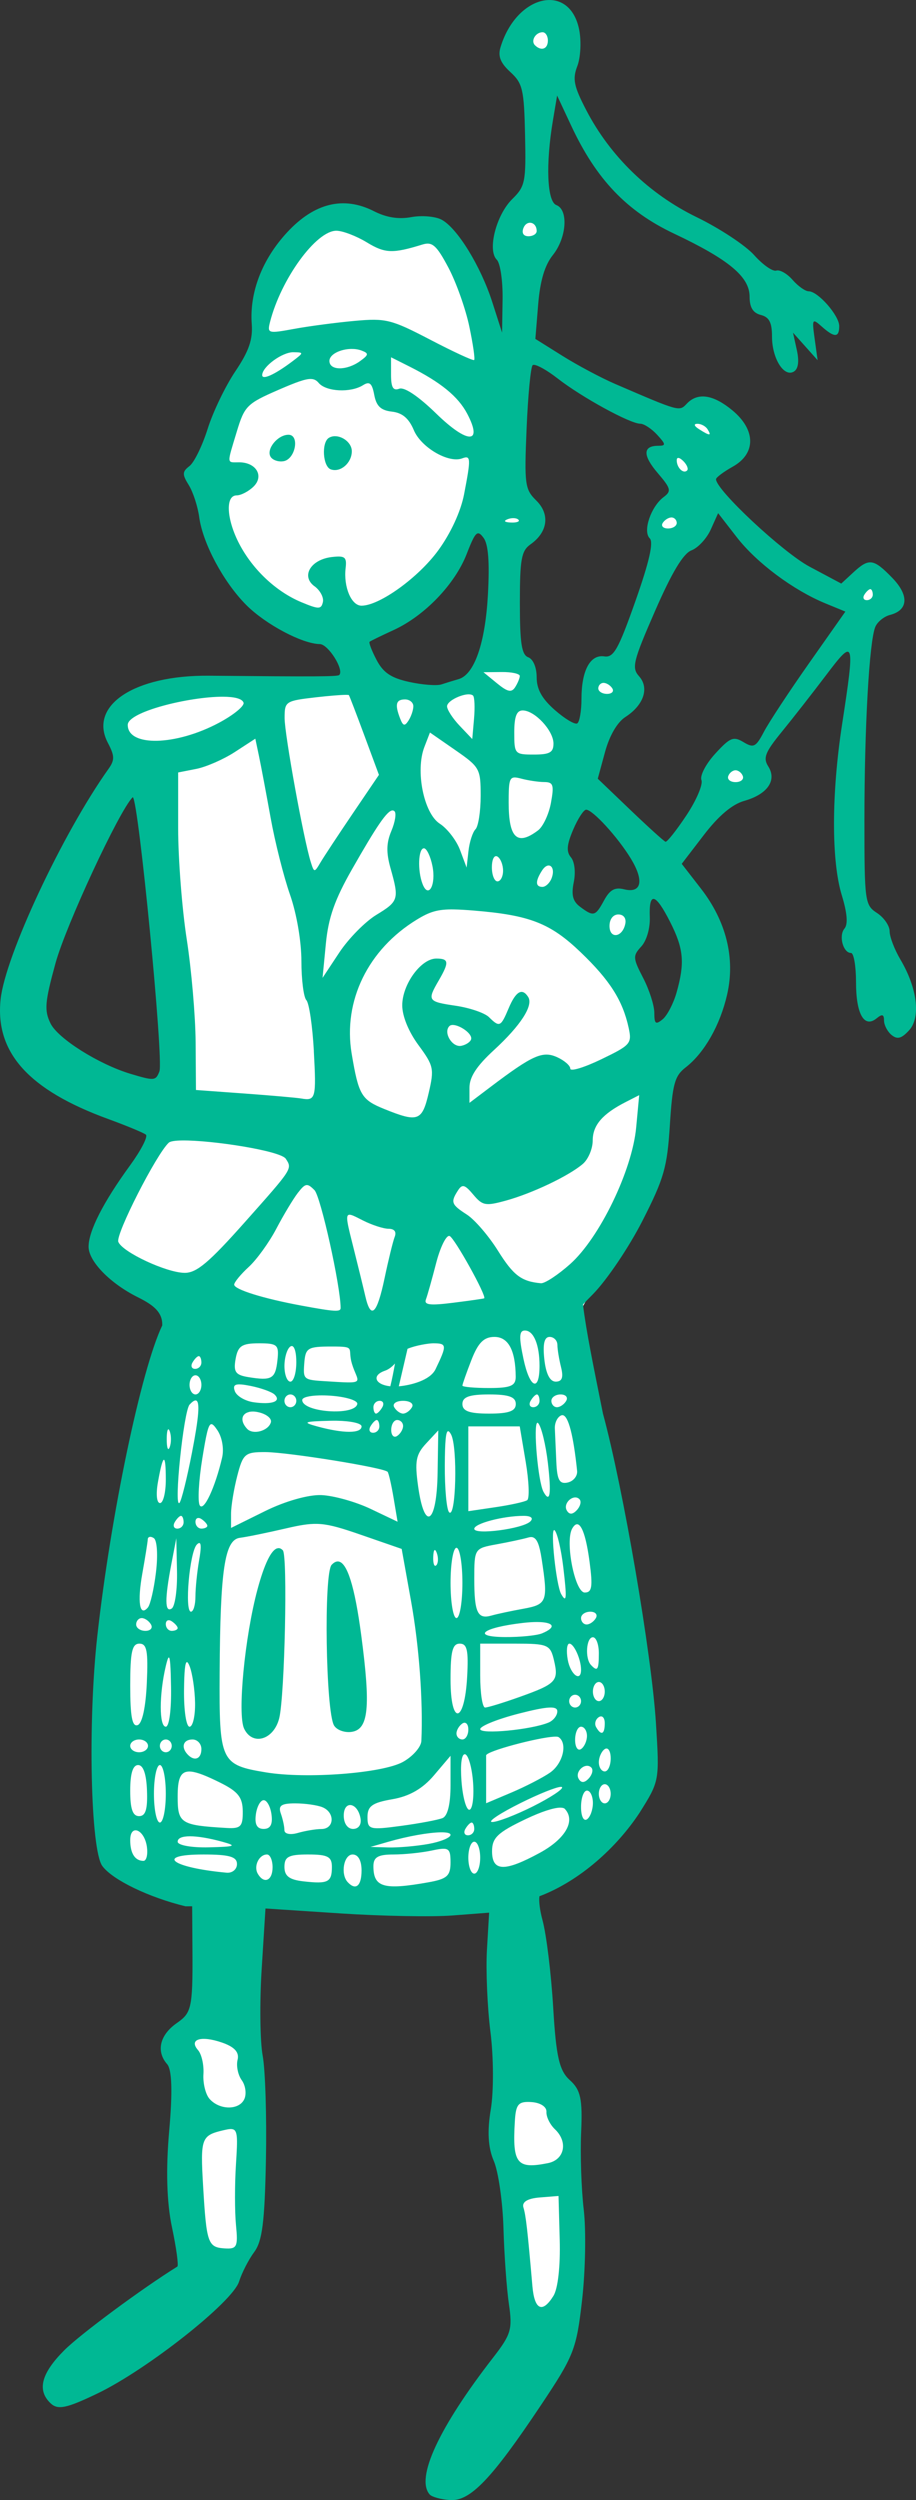 <?xml version="1.0" ?><svg height="511.952mm" viewBox="0 0 187.712 511.952" width="187.712mm" xmlns="http://www.w3.org/2000/svg">
    <rect x="0" y="0" width="187.712" height="511.952" fill="#333333" stroke="none"/>
    <path d="m 4610.576,3313.6 c -1.618,-0.022 -2.47,1.311 -3.739,2.517 -1.728,1.642 -0.709,6.09 3.892,7.473 0,0 3.603,-1.712 4.992,-3.897 1.39,-2.185 0.133,-3.835 -3.034,-5.466 -0.841,-0.433 -1.526,-0.619 -2.111,-0.627 z m -3.334,39.148 c -0.877,-0.022 -1.673,0.109 -2.172,0.367 -1.597,0.828 0.105,9.163 0.763,9.547 5.074,-0.457 6.655,-5.157 6.065,-7.508 -0.406,-1.616 -2.726,-2.365 -4.655,-2.407 z m -40.68,1.497 c -3.512,-0.137 -5.26,2.141 -10.223,11.052 -3.728,6.598 -3.257,9.404 -3.521,14.25 0,0 -5.527,10.296 -8.588,15.864 -3.061,5.567 2.063,27.164 2.063,27.164 1.049,7.231 10.497,11.537 17.82,15.864 3.897,-0.67 14.962,-2.809 19.829,-6.214 5.959,-4.169 12.865,-16.543 12.865,-16.543 l 6.718,8.035 -3.728,20.769 -4.864,5.628 c 0,0 -6.928,2.387 -8.128,2.482 -1.2,0.095 -21.772,-1.743 -21.772,-1.743 l -0.01,-0.031 c -8.189,0.569 -20.18,-0.896 -22.523,-0.748 -7.774,0.489 -21.043,4.353 -19.001,9.15 2.042,4.797 7.65,6.132 7.65,6.132 0,0 1.393,21.623 -0.441,26.602 -1.835,4.978 4.079,24.11 5.387,28.782 0.58,2.071 -0.444,10.819 -1.754,20.42 -1.313,2.233 -7.853,13.337 -9.881,16.399 -2.247,3.393 -4.495,5.592 -2.625,9.121 1.402,2.646 3.399,2.911 8.932,5.39 1.448,4.7 8.963,4.68 8.963,4.68 0,0 -7.762,18.812 -9.933,24.894 -2.171,6.082 -10.365,76.705 -8.598,84.916 1.767,8.211 20.685,10.713 30.997,11.569 10.312,0.856 44.459,0.383 55.419,-2.828 10.96,-3.211 22.174,-15.81 22.258,-20.126 0.084,-4.316 -11.659,-96.221 -11.659,-96.221 0,0 15.997,-28.953 16.872,-37.376 0.875,-8.423 -7.924,-30.158 -7.924,-30.158 0,0 1.001,-7.103 1.534,-8.479 0.533,-1.376 -0.81,-7.524 -2.857,-7.383 -2.046,0.141 -7.363,6.006 -7.363,6.006 l -3.302,-4.042 c 0,0 0.162,-12.171 -1.453,-13.131 0.995,-5.577 2.899,-5.875 5.79,-12.816 l 4.557,-14.103 c 0,0 5.145,-1.518 4.941,-3.81 -0.204,-2.293 -7.11,-6.673 -7.11,-6.673 0,0 -2.381,15.002 -4.465,12.855 -2.084,-2.147 -9.661,-6.154 -9.651,-8.377 0.01,-1.112 -2.721,-7.038 -3.216,-9.238 -1.927,-8.562 0.462,-21.29 0.462,-21.29 l 3.844,-4.698 -10.896,-6.878 c 5.363,-16.846 -3.776,-56.592 -13.881,-51.8 -8.1,-1.845 -6.926,0.15 -13.252,-2.531 -1.748,-0.426 -3.114,-0.739 -4.285,-0.785 z m 77.108,40.229 c -0.797,-0.01 -1.483,0.112 -1.938,0.395 -2.429,1.508 -2.115,5.343 -2.115,5.343 0,0 -2.397,2.292 -4.038,4.419 -1.641,2.127 3.787,5.675 3.787,5.675 0,0 -1.98,2.671 -4.012,4.711 -2.032,2.04 -2.463,3.535 0.869,5.571 4.68,-0.682 6.425,-6.28 7.694,-8.539 1.269,-2.259 -0.183,-6.323 -0.183,-6.323 0,0 4.367,-1.843 6.886,-5.592 2.047,-3.046 -3.496,-5.612 -6.949,-5.659 z m 33.434,33.7 c -0.469,-0.012 -0.916,0.093 -1.294,0.325 -1.613,0.99 -2.078,3.207 0.654,5.966 2.748,0.76 5.015,-0.444 4.414,-3.026 -0.461,-1.977 -2.241,-3.23 -3.774,-3.264 z m -26.243,37.106 c -0.886,0 -1.897,0.394 -3.054,1.542 -2.645,2.624 -3.319,2.93 0.012,5.673 2.44,0.107 7.224,-3.386 5.871,-5.28 -0.761,-1.065 -1.69,-1.935 -2.829,-1.935 z m -107.212,261.667 c -2.96,-0.102 -6.006,0.375 -6.37,1.334 -0.648,1.705 -0.058,36.505 2.304,43.261 2.362,6.756 5.491,4.308 6.119,4.485 0,0 2.459,-0.978 3.513,-2.982 1.054,-2.004 2.35,-18.114 2.399,-23.931 0.049,-5.817 -0.476,-18.952 -2.52,-20.835 -0.894,-0.824 -3.144,-1.253 -5.446,-1.332 z m 65.28,9.891 c -2.751,-0.021 -4.882,1.641 -5.816,4.599 -1.3,4.114 2.26,24.097 2.292,26.647 0.032,2.551 1.476,17.492 6.468,19.201 0,0 3.659,-2.212 4.313,-6.379 0.654,-4.168 0.654,-20.137 0.533,-24.138 -0.12,-4.002 0.071,-17.168 -4.31,-19.109 -1.232,-0.546 -2.404,-0.812 -3.48,-0.82 z" fill="#FFFFFF" paint-order="markers stroke fill" transform="translate(-140.22,-91.363) translate(-4359.433,-3218.427)"/>
    <path d="m 4612.086,3309.794 v 6e-4 c -3.721,0.088 -8.001,3.526 -9.864,9.67 -0.561,1.851 -0.022,3.211 2.019,5.081 2.517,2.307 2.808,3.551 3.01,12.881 0.209,9.648 0.036,10.513 -2.636,13.141 -3.286,3.232 -5.127,10.47 -3.156,12.409 0.71,0.699 1.245,4.345 1.187,8.102 l -0.104,6.831 -1.992,-6.21 c -2.374,-7.404 -7.195,-15.236 -10.425,-16.936 -1.281,-0.673 -4.067,-0.905 -6.191,-0.513 -2.599,0.479 -5.096,0.085 -7.633,-1.205 -6.221,-3.165 -12.228,-1.705 -17.811,4.326 -5.122,5.534 -7.723,12.273 -7.246,18.773 0.235,3.194 -0.588,5.557 -3.371,9.69 -2.024,3.006 -4.572,8.296 -5.661,11.755 -1.089,3.459 -2.764,6.893 -3.724,7.632 -1.505,1.16 -1.526,1.692 -0.15,3.904 0.876,1.408 1.839,4.36 2.138,6.56 0.736,5.4 4.989,13.33 9.654,18.003 3.952,3.958 11.467,7.947 15.055,7.991 1.734,0.022 5.048,5.288 3.985,6.333 -0.335,0.33 -4.72,0.355 -26.685,0.144 -15.328,-0.147 -24.746,6.106 -20.723,13.758 1.395,2.655 1.416,3.511 0.13,5.316 -9.432,13.246 -21.185,38.332 -22.116,47.21 -1.143,10.894 5.735,18.536 22.045,24.489 3.788,1.382 7.266,2.825 7.727,3.206 0.461,0.381 -1.002,3.217 -3.251,6.303 -5.479,7.518 -8.492,13.423 -8.492,16.646 0,2.992 4.434,7.534 10.103,10.348 3.259,1.618 5.064,3.082 4.996,5.761 -4.314,8.982 -10.553,38.789 -13.311,63.596 -1.964,17.67 -1.387,43.864 1.04,47.122 2.128,2.858 9.581,6.429 17.038,8.237 l 1.361,-0.01 0.061,9.358 c 0.078,11.745 -0.283,12.51 -3.253,14.593 -3.455,2.423 -4.229,5.764 -1.94,8.375 0.995,1.134 1.135,5.66 0.424,13.677 -0.699,7.89 -0.507,14.625 0.567,19.716 0.898,4.253 1.394,7.882 1.101,8.064 -7.165,4.444 -19.845,13.818 -23.147,17.116 -4.749,4.743 -5.647,8.204 -2.826,10.877 1.488,1.409 3.277,1.033 9.62,-2.017 10.173,-4.892 27.672,-18.706 28.997,-22.889 0.571,-1.804 1.974,-4.537 3.116,-6.072 1.648,-2.213 2.144,-6.113 2.396,-18.852 0.174,-8.835 -0.126,-18.454 -0.668,-21.374 -0.542,-2.92 -0.633,-10.891 -0.203,-17.713 l 0.779,-12.404 15.339,1.007 c 8.437,0.554 18.75,0.746 22.917,0.427 l 7.577,-0.58 -0.45,7.603 c -0.24,4.183 0.078,11.768 0.724,16.858 0.646,5.09 0.675,12.211 0.065,15.824 -0.752,4.452 -0.557,7.845 0.604,10.528 0.942,2.178 1.84,8.393 1.994,13.811 0.154,5.418 0.656,12.414 1.117,15.543 0.757,5.133 0.442,6.203 -3.23,10.932 -11.111,14.308 -15.935,24.703 -13.012,28.037 0.448,0.51 2.33,1.027 4.184,1.149 4.125,0.271 8.492,-4.279 18.563,-19.346 6.85,-10.246 7.34,-11.499 8.499,-21.696 0.676,-5.951 0.824,-14.247 0.33,-18.437 -0.495,-4.189 -0.734,-11.327 -0.531,-15.861 0.302,-6.774 -0.109,-8.669 -2.309,-10.639 -2.169,-1.941 -2.821,-4.776 -3.422,-14.901 -0.408,-6.877 -1.39,-14.908 -2.183,-17.844 -0.56,-2.071 -0.778,-3.929 -0.638,-4.917 8.325,-3.147 15.876,-10.045 20.523,-17.103 4.085,-6.498 4.091,-6.532 3.36,-18.285 -0.881,-14.159 -6.686,-48.066 -10.863,-63.451 -1.959,-9.757 -3.424,-16.788 -4.096,-22.347 0.574,-0.615 1.241,-1.288 2.031,-2.088 2.825,-2.861 7.39,-9.619 10.145,-15.02 4.435,-8.693 5.081,-10.941 5.631,-19.615 0.535,-8.438 0.983,-10.075 3.231,-11.815 3.841,-2.971 7.075,-8.655 8.51,-14.953 1.688,-7.408 -0.188,-14.98 -5.364,-21.65 l -3.947,-5.086 4.544,-5.921 c 3.018,-3.932 5.796,-6.274 8.269,-6.971 4.744,-1.338 6.738,-4.197 4.923,-7.055 -1.102,-1.736 -0.651,-2.895 2.749,-7.061 2.237,-2.741 6.322,-7.961 9.076,-11.6 5.856,-7.738 5.972,-7.383 3.293,10.103 -2.179,14.219 -2.199,27.926 -0.051,34.944 1.11,3.627 1.297,5.93 0.554,6.811 -1.236,1.464 -0.291,5.004 1.335,5.004 0.564,0 1.025,2.693 1.025,5.984 0,6.536 1.677,9.476 4.22,7.4 1.146,-0.936 1.52,-0.824 1.52,0.453 0,0.931 0.696,2.262 1.547,2.957 1.18,0.963 2.031,0.738 3.581,-0.946 2.433,-2.644 1.701,-8.645 -1.768,-14.502 -1.217,-2.054 -2.212,-4.659 -2.212,-5.79 0,-1.131 -1.163,-2.815 -2.583,-3.742 -2.491,-1.627 -2.582,-2.295 -2.582,-19.05 0,-19.023 0.995,-36.637 2.235,-39.553 0.436,-1.026 1.788,-2.119 3.004,-2.433 3.777,-0.972 3.95,-4.016 0.435,-7.625 -3.826,-3.928 -4.737,-4.048 -7.973,-1.058 l -2.447,2.261 -6.487,-3.456 c -5.472,-2.915 -19.212,-15.741 -19.179,-17.914 0,-0.36 1.554,-1.52 3.444,-2.578 4.776,-2.673 4.736,-7.527 -0.094,-11.525 -3.92,-3.245 -7.105,-3.715 -9.326,-1.377 -1.566,1.649 -1.409,1.692 -14.693,-4.028 -2.841,-1.224 -7.683,-3.799 -10.759,-5.723 l -5.593,-3.499 0.577,-7.064 c 0.395,-4.843 1.342,-8.022 3.01,-10.108 2.829,-3.538 3.229,-9.284 0.712,-10.234 -1.905,-0.719 -2.212,-8.339 -0.698,-17.345 l 0.855,-5.081 2.907,6.21 c 5.122,10.941 11.35,17.469 21.046,22.056 11.266,5.33 15.493,8.852 15.493,12.915 0,2.206 0.691,3.333 2.296,3.746 1.728,0.445 2.296,1.539 2.296,4.432 0,4.478 2.453,8.396 4.484,7.161 0.906,-0.55 1.115,-2.086 0.604,-4.407 l -0.786,-3.562 2.523,2.823 2.524,2.822 -0.606,-4.363 c -0.573,-4.131 -0.496,-4.267 1.443,-2.541 2.615,2.327 3.59,2.305 3.59,-0.081 0,-2.17 -4.353,-7.129 -6.258,-7.129 -0.697,0 -2.182,-1.05 -3.3,-2.334 -1.117,-1.284 -2.623,-2.14 -3.346,-1.903 -0.723,0.237 -2.764,-1.192 -4.535,-3.176 -1.771,-1.984 -7.075,-5.481 -11.787,-7.771 -9.711,-4.72 -17.702,-12.458 -22.611,-21.9 -2.552,-4.909 -2.852,-6.378 -1.84,-9.014 0.671,-1.748 0.85,-5.028 0.404,-7.37 -0.818,-4.288 -3.373,-6.246 -6.267,-6.177 z m -1.238,6.598 c 0.594,0 1.081,0.762 1.081,1.694 0,1.746 -1.355,2.243 -2.648,0.971 -0.917,-0.902 0.12,-2.665 1.567,-2.665 z m -2.487,39.014 c 0.663,0.055 1.272,0.665 1.272,1.7 0,0.585 -0.759,1.063 -1.686,1.063 -1.028,0 -1.428,-0.662 -1.028,-1.687 0.254,-0.651 0.699,-0.992 1.157,-1.065 0.095,-0.015 0.191,-0.019 0.285,-0.011 z m -39.784,1.633 c 1.28,0 4.091,1.071 6.245,2.38 3.734,2.27 5.28,2.33 11.398,0.445 2.022,-0.623 2.887,0.143 5.313,4.708 1.593,2.998 3.521,8.414 4.285,12.034 0.763,3.62 1.216,6.73 1.001,6.909 -0.213,0.18 -4.258,-1.69 -8.989,-4.156 -8.001,-4.168 -9.085,-4.439 -15.498,-3.861 -3.792,0.342 -9.386,1.081 -12.429,1.641 -5.322,0.98 -5.511,0.925 -4.912,-1.421 2.244,-8.792 9.435,-18.68 13.587,-18.68 z m 3.048,24.201 v 6e-4 c 0.739,-0.013 1.473,0.089 2.119,0.333 1.531,0.578 1.486,0.875 -0.33,2.181 -2.736,1.967 -6.255,1.938 -6.255,-0.051 0,-1.358 2.251,-2.426 4.466,-2.463 z m -11.837,0.674 c 2.137,0.035 2.134,0.09 -0.091,1.776 -3.644,2.762 -6.313,3.997 -6.313,2.919 0,-1.723 4.105,-4.733 6.404,-4.695 z m 19.998,1.035 3.731,1.874 c 6.454,3.242 10.019,6.151 11.882,9.694 3.283,6.246 0.078,6.223 -6.361,-0.045 -3.63,-3.533 -6.523,-5.478 -7.564,-5.085 -1.263,0.477 -1.687,-0.253 -1.687,-2.901 z m 29.255,1.552 c 0.74,0 2.769,1.139 4.886,2.788 4.937,3.846 14.844,9.266 16.937,9.266 0.755,0 2.309,1.017 3.451,2.259 1.808,1.967 1.839,2.258 0.243,2.258 -3.191,0 -3.228,1.954 -0.107,5.602 2.696,3.151 2.827,3.683 1.207,4.894 -2.621,1.961 -4.328,7.008 -2.859,8.453 0.821,0.808 -0.087,4.789 -2.928,12.846 -3.486,9.883 -4.463,11.622 -6.367,11.334 -2.899,-0.44 -4.69,2.87 -4.69,8.669 0,2.488 -0.392,4.762 -0.871,5.053 -0.479,0.291 -2.546,-0.942 -4.592,-2.74 -2.653,-2.332 -3.72,-4.256 -3.72,-6.708 0,-2.015 -0.713,-3.708 -1.722,-4.089 -1.359,-0.513 -1.722,-2.855 -1.722,-11.118 0,-9.003 0.306,-10.685 2.189,-12.017 3.547,-2.511 4.025,-6.164 1.172,-8.97 -2.329,-2.291 -2.462,-3.275 -1.982,-14.726 0.283,-6.749 0.839,-12.591 1.237,-12.982 0.049,-0.048 0.129,-0.073 0.235,-0.073 z m -45.644,2.894 v 10e-4 c 0.696,0.025 1.14,0.306 1.562,0.806 1.524,1.807 6.539,2.062 9.087,0.464 1.348,-0.846 1.848,-0.413 2.301,1.994 0.434,2.302 1.343,3.161 3.619,3.421 2.14,0.244 3.47,1.37 4.496,3.805 1.489,3.536 7.12,6.817 9.9,5.768 1.789,-0.675 1.821,-0.063 0.388,7.368 -0.677,3.511 -2.732,7.965 -5.291,11.47 -4.081,5.587 -12.047,11.325 -15.723,11.325 -2.09,0 -3.708,-3.832 -3.255,-7.705 0.264,-2.258 -0.137,-2.571 -2.827,-2.258 -4.343,0.507 -6.372,3.931 -3.552,5.992 v -0.01 c 1.161,0.848 1.936,2.305 1.721,3.237 -0.344,1.511 -0.845,1.514 -4.405,0.032 -5.163,-2.149 -9.964,-6.653 -12.732,-11.947 -2.614,-4.999 -2.888,-9.925 -0.551,-9.925 0.902,0 2.47,-0.816 3.484,-1.813 2.196,-2.161 0.521,-4.962 -2.968,-4.962 -2.578,0 -2.537,0.544 -0.474,-6.287 1.586,-5.251 2.075,-5.739 8.565,-8.559 3.633,-1.578 5.495,-2.256 6.655,-2.217 z m 79.171,9.178 c 0.752,-0.01 1.687,0.491 2.077,1.112 0.881,1.402 0.483,1.402 -1.722,0 -1.034,-0.658 -1.176,-1.112 -0.354,-1.112 z m -83.799,2.241 c -2.226,0 -4.63,2.979 -3.656,4.529 0.429,0.683 1.636,1.08 2.682,0.885 2.416,-0.453 3.308,-5.414 0.974,-5.414 z m 9.376,0.3 c -0.386,0.021 -0.758,0.125 -1.09,0.327 -1.559,0.947 -1.261,5.882 0.39,6.466 1.979,0.699 4.305,-1.312 4.305,-3.723 0,-1.582 -1.646,-2.939 -3.215,-3.064 -0.131,-0.01 -0.261,-0.012 -0.39,-0.01 z m 70.556,4.447 c 0.237,0.03 0.577,0.249 0.989,0.654 0.732,0.735 1.091,1.598 0.765,1.919 -0.766,0.753 -2.123,-0.582 -2.123,-2.089 0,-0.353 0.133,-0.513 0.37,-0.484 z m 8.113,11.312 3.817,4.916 c 4.08,5.256 11.578,10.847 18.194,13.566 l 4.065,1.671 -7.404,10.518 c -4.072,5.785 -8.244,12.116 -9.27,14.068 -1.666,3.17 -2.116,3.398 -4.204,2.143 -2.062,-1.239 -2.746,-0.959 -5.795,2.372 -1.914,2.091 -3.172,4.503 -2.821,5.405 0.349,0.896 -1.035,4.141 -3.076,7.212 -2.041,3.071 -3.97,5.504 -4.286,5.412 -0.316,-0.094 -3.568,-3.037 -7.228,-6.54 l -6.654,-6.37 1.482,-5.449 c 0.92,-3.384 2.506,-6.109 4.184,-7.191 3.759,-2.422 4.941,-5.946 2.796,-8.338 -1.551,-1.73 -1.225,-3.064 3.284,-13.386 3.45,-7.898 5.77,-11.754 7.459,-12.397 1.349,-0.513 3.129,-2.437 3.955,-4.273 z m -9.563,0.877 c 0.594,0 1.081,0.508 1.081,1.129 0,0.621 -0.805,1.13 -1.79,1.13 -0.986,0 -1.47,-0.508 -1.08,-1.13 0.39,-0.621 1.195,-1.129 1.789,-1.129 z m -32.306,0.14 c 0.399,0.016 0.742,0.12 0.933,0.308 0.381,0.375 -0.296,0.641 -1.506,0.593 -1.337,-0.054 -1.61,-0.322 -0.695,-0.682 0.414,-0.163 0.869,-0.234 1.268,-0.218 z m -7.374,3.121 c 0.351,-0.066 0.703,0.273 1.173,0.905 0.979,1.315 1.26,4.94 0.9,11.577 -0.54,9.988 -2.775,16.436 -6.016,17.363 -0.984,0.281 -2.563,0.766 -3.511,1.08 -0.947,0.313 -3.92,0.086 -6.606,-0.504 -3.716,-0.816 -5.316,-1.893 -6.686,-4.498 -0.99,-1.883 -1.633,-3.563 -1.428,-3.733 0.204,-0.169 2.421,-1.248 4.925,-2.398 6.348,-2.914 12.562,-9.378 14.966,-15.568 1.118,-2.88 1.7,-4.115 2.285,-4.226 z m 80.432,11.418 c 0.278,0 0.506,0.508 0.506,1.129 0,0.621 -0.547,1.129 -1.216,1.129 -0.668,0 -0.896,-0.508 -0.505,-1.129 0.39,-0.621 0.936,-1.129 1.216,-1.129 z m -75.545,16.974 c 2.052,-0.022 3.713,0.344 3.713,0.809 -0.01,0.466 -0.441,1.504 -0.959,2.307 -0.736,1.141 -1.548,0.964 -3.713,-0.809 l -2.771,-2.269 z m 20.882,2.22 c 0.594,0 1.399,0.508 1.79,1.129 0.39,0.621 -0.096,1.129 -1.081,1.129 -0.984,0 -1.79,-0.508 -1.79,-1.129 0,-0.621 0.486,-1.129 1.081,-1.129 z m -27.594,2.346 c 0.368,0.01 0.668,0.087 0.848,0.261 0.313,0.305 0.401,2.431 0.202,4.724 l -0.363,4.17 -2.583,-2.718 c -1.421,-1.495 -2.583,-3.287 -2.583,-3.981 0,-1.002 2.457,-2.265 4.09,-2.438 0.136,-0.014 0.266,-0.021 0.389,-0.019 z m -25.194,0.105 v 5e-4 c 0.356,0 0.568,0.018 0.598,0.06 0.123,0.171 1.559,3.914 3.19,8.318 l 2.966,8.008 -5.361,7.905 c -2.948,4.348 -5.933,8.872 -6.63,10.052 -1.237,2.092 -1.286,2.089 -1.978,-0.105 -1.45,-4.606 -5.36,-26.087 -5.36,-29.477 0,-3.43 0.153,-3.533 6.473,-4.263 2.671,-0.304 5.035,-0.494 6.101,-0.498 z m -25.21,0.385 c 2.281,0.01 3.915,0.366 4.217,1.203 0.242,0.669 -2.027,2.532 -5.043,4.139 -8.862,4.725 -18.684,4.946 -18.684,0.42 0,-2.685 12.666,-5.79 19.509,-5.762 z m 37.313,0.551 c 0.947,0 1.704,0.635 1.704,1.411 -0.01,0.776 -0.454,2.089 -0.988,2.918 -0.774,1.201 -1.119,1.126 -1.705,-0.375 -1.14,-2.921 -0.882,-3.954 0.988,-3.954 z m 24.107,2.258 c 2.472,0 6.313,4.122 6.313,6.774 0,1.828 -0.765,2.259 -4.017,2.259 -3.924,0 -4.018,-0.108 -4.018,-4.516 0,-3.262 0.478,-4.517 1.722,-4.517 z m -19,4.522 5.196,3.602 c 5.007,3.47 5.196,3.812 5.196,9.368 0,3.172 -0.477,6.249 -1.06,6.839 -0.583,0.59 -1.231,2.597 -1.44,4.46 l -0.379,3.387 -1.342,-3.585 c -0.737,-1.972 -2.608,-4.403 -4.157,-5.401 -3.284,-2.117 -5.037,-10.849 -3.153,-15.72 z m -35.786,1.26 0.756,3.601 c 0.416,1.981 1.489,7.666 2.385,12.634 0.895,4.968 2.68,12.034 3.965,15.702 1.361,3.884 2.336,9.566 2.336,13.605 0,3.815 0.459,7.42 1.02,8.01 0.561,0.59 1.252,5.285 1.535,10.434 h -0.01 c 0.53,9.632 0.378,10.211 -2.554,9.699 -0.947,-0.165 -6.194,-0.625 -11.66,-1.023 l -9.939,-0.723 -0.068,-9.787 c -0.039,-5.383 -0.857,-14.868 -1.821,-21.078 -0.964,-6.21 -1.759,-16.436 -1.759,-22.723 v -11.432 l 3.712,-0.73 c 2.042,-0.402 5.6,-1.959 7.907,-3.46 z m 98.409,6.469 c 0.6,0 1.277,0.547 1.502,1.214 0.227,0.668 -0.449,1.214 -1.502,1.214 -1.052,0 -1.727,-0.546 -1.502,-1.214 0.226,-0.667 0.902,-1.214 1.502,-1.214 z m -45.335,1.475 c 0.356,-0.021 0.82,0.081 1.426,0.24 1.421,0.374 3.544,0.697 4.719,0.697 1.84,0.013 2.029,0.603 1.363,4.249 -0.425,2.329 -1.615,4.87 -2.643,5.646 -4.281,3.232 -6.022,1.589 -6.022,-5.684 0,-3.933 0.089,-5.087 1.157,-5.149 z m -78.171,4.053 c 1.162,0.652 6.347,53.818 5.441,56.14 -0.754,1.932 -1.04,1.956 -5.913,0.495 -6.51,-1.951 -14.895,-7.232 -16.403,-10.329 -1.303,-2.676 -1.164,-4.349 1.023,-12.323 2.125,-7.745 13.015,-31.163 15.799,-33.974 0.016,-0.017 0.034,-0.02 0.052,-0.01 z m 92.887,2.545 c 1.349,0 6.504,5.637 9.172,10.027 2.762,4.545 2.179,7.155 -1.401,6.271 -1.891,-0.467 -2.912,0.099 -4.092,2.267 -1.79,3.29 -2.145,3.385 -4.918,1.315 -1.497,-1.118 -1.828,-2.407 -1.292,-5.043 0.415,-2.038 0.169,-4.194 -0.579,-5.08 -0.978,-1.159 -0.867,-2.555 0.447,-5.648 0.96,-2.26 2.159,-4.109 2.663,-4.109 z m -39.676,0.152 v 0 c 0.157,0 0.293,0.058 0.413,0.176 0.407,0.4 0.115,2.214 -0.65,4.03 -1.034,2.45 -1.075,4.425 -0.163,7.657 1.785,6.322 1.656,6.743 -2.914,9.521 -2.286,1.39 -5.703,4.861 -7.591,7.713 l -3.433,5.187 0.682,-7.019 c 0.516,-5.322 1.815,-9.006 5.371,-15.242 5.035,-8.829 7.183,-12.002 8.284,-12.024 z m 6.439,7.752 v 0 c 0.553,0 1.334,1.619 1.736,3.599 0.79,3.88 -0.804,6.827 -2.014,3.724 -1.063,-2.721 -0.888,-7.322 0.277,-7.322 z m 14.832,1.607 c 0.076,0.01 0.155,0.037 0.236,0.087 0.631,0.384 1.148,1.684 1.148,2.889 0,1.205 -0.517,2.192 -1.148,2.192 -0.631,0 -1.147,-1.301 -1.147,-2.89 0,-1.434 0.38,-2.34 0.911,-2.278 z m 10.815,1.92 v 0 c 0.696,0.084 1.084,1.145 0.503,2.634 -0.374,0.958 -1.214,1.743 -1.865,1.743 -1.459,0 -1.487,-1.169 -0.082,-3.355 0.496,-0.771 1.024,-1.073 1.441,-1.022 z m 21.512,6.856 c 0.69,0.162 1.782,1.727 3.292,4.701 2.776,5.467 3.041,8.357 1.325,14.433 -0.639,2.261 -1.927,4.737 -2.863,5.502 -1.426,1.163 -1.702,0.945 -1.702,-1.332 0,-1.498 -1.027,-4.703 -2.281,-7.123 -2.124,-4.098 -2.151,-4.542 -0.389,-6.457 1.086,-1.18 1.831,-3.736 1.742,-6 -0.101,-2.643 0.186,-3.885 0.875,-3.723 z m -40.985,2.138 c 1.134,0.019 2.467,0.102 4.104,0.236 11.421,0.937 15.626,2.579 21.844,8.536 5.968,5.717 8.602,9.857 9.821,15.433 0.71,3.249 0.434,3.568 -5.602,6.48 -3.492,1.685 -6.348,2.549 -6.348,1.921 0,-0.628 -1.228,-1.691 -2.728,-2.364 -2.956,-1.325 -5.02,-0.399 -13.63,6.11 l -4.305,3.254 v -3.097 c 0,-2.202 1.453,-4.433 5.025,-7.716 5.463,-5.022 8.107,-9.113 7.014,-10.853 -1.223,-1.946 -2.538,-1.196 -4.003,2.282 -1.625,3.859 -1.869,3.969 -4.043,1.83 -0.871,-0.857 -3.933,-1.904 -6.805,-2.328 -5.741,-0.847 -5.882,-1.053 -3.502,-5.148 2.2,-3.785 2.121,-4.516 -0.49,-4.516 -3.127,0 -6.972,5.284 -6.972,9.58 0,2.213 1.299,5.393 3.325,8.144 3.122,4.239 3.249,4.833 2.102,9.767 -1.351,5.805 -2.186,6.111 -9.084,3.324 -4.718,-1.906 -5.28,-2.857 -6.705,-11.335 -1.812,-10.782 3.354,-21.38 13.4,-27.486 2.58,-1.569 4.182,-2.11 7.583,-2.056 z m 33.66,1.028 c 1.069,0 1.653,0.768 1.435,1.883 -0.559,2.833 -3.241,3.222 -3.241,0.47 0,-1.387 0.742,-2.353 1.806,-2.353 z m -33.853,22.629 c 1.444,0.058 3.947,1.787 3.696,2.899 -0.125,0.553 -1.03,1.17 -2.012,1.371 -1.877,0.385 -3.763,-2.743 -2.44,-4.045 0.121,-0.119 0.287,-0.188 0.483,-0.215 0.086,-0.012 0.177,-0.015 0.273,-0.011 z m 38.13,14.371 -0.619,6.622 c -0.824,8.813 -7.507,22.616 -13.548,27.984 -2.502,2.223 -5.194,3.986 -5.981,3.912 -3.997,-0.366 -5.63,-1.602 -8.795,-6.661 -1.898,-3.035 -4.763,-6.363 -6.366,-7.396 -3.202,-2.063 -3.378,-2.538 -1.83,-4.946 0.875,-1.36 1.401,-1.217 3.139,0.855 1.899,2.262 2.506,2.373 6.681,1.225 5.426,-1.493 12.962,-5.087 15.785,-7.527 1.105,-0.956 2.008,-3.104 2.008,-4.774 0,-3.132 1.99,-5.451 6.772,-7.889 z m -93.662,9.281 c 6.15,-0.081 20.192,2.124 21.241,3.747 1.345,2.08 1.454,1.91 -8.359,12.945 -7.364,8.282 -9.895,10.417 -12.34,10.416 -3.697,-8e-4 -12.801,-4.246 -13.623,-6.352 -0.586,-1.503 7.789,-17.946 10.34,-20.301 0.322,-0.297 1.321,-0.438 2.74,-0.456 z m 25.438,9.142 c 0.475,-0.079 0.942,0.281 1.684,1.032 1.271,1.287 5.356,19.695 5.356,24.133 0,0.842 -1.203,0.768 -8.036,-0.495 -7.812,-1.443 -13.775,-3.301 -13.775,-4.292 0,-0.488 1.343,-2.119 2.984,-3.625 1.641,-1.505 4.183,-5.024 5.648,-7.818 1.466,-2.794 3.449,-6.097 4.407,-7.339 0.773,-1.002 1.257,-1.519 1.732,-1.597 z m 8.81,6.063 c 0.058,-0.01 0.121,0 0.191,0.01 0.508,0.07 1.346,0.52 2.573,1.144 1.863,0.947 4.243,1.722 5.289,1.722 1.192,0 1.663,0.612 1.26,1.644 -0.353,0.904 -1.287,4.715 -2.075,8.468 -1.554,7.401 -2.818,8.594 -3.941,3.72 -0.393,-1.708 -1.437,-5.973 -2.318,-9.478 -1.341,-5.338 -1.844,-7.149 -0.98,-7.227 z m 20.419,4.341 c 0.046,-0.01 0.09,0 0.131,0.01 0.975,0.314 7.643,12.3 7.102,12.766 -0.083,0.071 -2.928,0.478 -6.322,0.904 -4.829,0.607 -6.051,0.456 -5.616,-0.694 0.306,-0.808 1.245,-4.146 2.089,-7.418 0.791,-3.068 1.927,-5.458 2.615,-5.568 z m 15.571,19.37 h 5e-4 c 1.794,5e-4 2.999,2.907 2.999,7.227 0,5.469 -2.005,4.619 -3.283,-1.391 -0.96,-4.516 -0.897,-5.835 0.283,-5.836 z m -6.242,1.309 c 2.857,0 4.323,2.751 4.363,8.177 0,1.844 -1.048,2.289 -5.454,2.289 -3.009,0 -5.47,-0.222 -5.47,-0.495 0,-0.271 0.829,-2.626 1.841,-5.232 1.381,-3.556 2.559,-4.739 4.721,-4.739 z m 11.309,0 c 0.869,0 1.586,0.736 1.596,1.635 0,0.899 0.346,2.961 0.749,4.58 0.523,2.1 0.209,2.943 -1.099,2.943 -1.189,0 -2.006,-1.609 -2.329,-4.58 -0.343,-3.158 -1e-4,-4.579 1.083,-4.579 z m -59.587,1.309 c 3.831,0 4.16,0.302 3.809,3.496 -0.417,3.787 -1.157,4.211 -5.978,3.425 -2.615,-0.427 -3.064,-1.069 -2.593,-3.718 0.472,-2.66 1.278,-3.202 4.762,-3.202 z m 35.72,0 c 2.832,0 2.866,0.363 0.494,5.297 -1.12,2.332 -5.186,3.306 -7.532,3.51 l 1.789,-7.684 c 1.699,-0.713 4.353,-1.123 5.248,-1.123 z m -29,0.558 c 0.082,-0.01 0.159,0.015 0.233,0.061 v 0.01 c 0.442,0.285 0.727,1.472 0.727,3.224 0,2.201 -0.547,4.001 -1.216,4.001 -0.668,0 -1.216,-1.438 -1.216,-3.195 0,-1.756 0.548,-3.557 1.216,-4.001 0.088,-0.059 0.175,-0.09 0.256,-0.096 z m 8.278,0.102 c 5.036,0 3.12,0.299 4.069,3.488 1.136,3.816 3.063,4.155 -3.94,3.708 -5.881,-0.376 -6.078,-0.118 -5.829,-3.599 0.239,-3.348 0.634,-3.597 5.7,-3.597 z m -27.305,1.963 c 0.294,0 0.535,0.589 0.535,1.308 0,0.719 -0.579,1.307 -1.287,1.307 -0.708,0 -0.949,-0.588 -0.536,-1.307 0.413,-0.72 0.993,-1.308 1.288,-1.308 z m 40.208,1.508 c -0.278,1.571 -0.617,3.323 -0.958,4.672 -3.069,-0.307 -3.942,-2.217 -1.077,-3.196 0.708,-0.242 1.441,-0.799 2.035,-1.476 z m -40.888,2.416 c 0.669,0 1.216,0.883 1.216,1.963 0,1.079 -0.547,1.963 -1.216,1.963 -0.668,0 -1.214,-0.883 -1.214,-1.963 0,-1.079 0.546,-1.963 1.214,-1.963 z m 8.944,1.864 c 0.147,0 0.312,0.01 0.494,0.022 0.486,0.042 1.101,0.142 1.861,0.294 2.143,0.431 4.354,1.226 4.914,1.769 1.442,1.4 -0.464,2.108 -4.257,1.581 -1.782,-0.246 -3.535,-1.279 -3.896,-2.292 -0.337,-0.943 -0.147,-1.368 0.884,-1.375 z m 10.507,2.061 c 0.669,0 1.216,0.589 1.216,1.309 0,0.72 -0.547,1.307 -1.216,1.307 -0.668,0 -1.216,-0.587 -1.216,-1.307 0,-0.72 0.548,-1.309 1.216,-1.309 z m 40.722,0 c 4.052,0 5.471,0.509 5.471,1.962 0,1.454 -1.419,1.963 -5.471,1.963 -4.052,0 -5.47,-0.509 -5.47,-1.963 0,-1.453 1.418,-1.962 5.47,-1.962 z m 9.797,0 c 0.293,0 0.535,0.589 0.535,1.309 0,0.72 -0.579,1.307 -1.287,1.307 -0.708,0 -0.95,-0.587 -0.536,-1.307 0.413,-0.72 0.993,-1.309 1.288,-1.309 z m 4.863,0 c 1.042,0 1.556,0.589 1.143,1.309 -0.413,0.72 -1.266,1.307 -1.895,1.307 -0.629,0 -1.145,-0.587 -1.145,-1.307 0,-0.72 0.855,-1.309 1.897,-1.309 z m -49.444,0.197 c 0.693,-0.017 1.458,8e-4 2.266,0.056 3.176,0.219 5.654,0.988 5.508,1.707 -0.505,2.482 -11.283,1.702 -11.283,-0.816 0,-0.541 1.43,-0.897 3.509,-0.947 z m -25.425,1.035 c 0.041,0 0.081,0 0.118,0 0.892,0.153 0.616,3.385 -0.782,10.598 -1.033,5.332 -2.193,10.002 -2.58,10.378 -1.209,1.177 0.856,-18.815 2.08,-20.133 0.489,-0.526 0.876,-0.815 1.164,-0.845 z m 37.791,0.076 c 0.708,0 0.949,0.587 0.536,1.307 -0.413,0.72 -0.991,1.309 -1.286,1.309 -0.297,0 -0.537,-0.589 -0.537,-1.309 0,-0.72 0.579,-1.307 1.287,-1.307 z m 4.792,0 c 1.416,0 2.237,0.587 1.824,1.307 -0.413,0.72 -1.234,1.309 -1.824,1.309 -0.59,0 -1.41,-0.589 -1.823,-1.309 -0.413,-0.72 0.407,-1.307 1.823,-1.307 z m -30.76,2.192 c 0.314,0 0.658,0.044 1.029,0.126 1.699,0.349 2.884,1.298 2.634,2.108 -0.544,1.758 -3.669,2.594 -4.87,1.301 -1.481,-1.593 -1.151,-3.058 0.358,-3.432 v -0.012 c 0.252,-0.062 0.536,-0.094 0.85,-0.09 z m 63.444,0.742 6e-4,5e-4 c 1.175,0.091 2.215,4.059 2.977,11.408 0.11,1.053 -0.758,2.127 -1.928,2.386 -1.684,0.372 -2.17,-0.504 -2.331,-4.205 -0.11,-2.571 -0.245,-5.656 -0.303,-6.855 -0.055,-1.199 0.55,-2.414 1.348,-2.701 0.08,-0.029 0.159,-0.04 0.237,-0.034 z m -38.083,0.991 c 0.294,0 0.536,0.588 0.536,1.307 0,0.72 -0.58,1.309 -1.288,1.309 -0.708,0 -0.949,-0.589 -0.536,-1.309 0.413,-0.72 0.993,-1.307 1.287,-1.307 z m 4.183,0 c 0.668,0 1.216,0.553 1.216,1.23 0,0.677 -0.547,1.595 -1.216,2.039 -0.669,0.445 -1.216,-0.108 -1.216,-1.23 0,-1.122 0.548,-2.039 1.216,-2.039 z m -12.385,0.141 v 0.01 c 2.915,0.05 5.091,0.523 5.091,1.158 0,1.479 -3.715,1.479 -9.117,0 -3.117,-0.854 -2.72,-1.02 2.735,-1.152 0.443,-0.011 0.874,-0.012 1.291,-0.01 z m 41.137,0.427 c 0.015,0 0.031,0 0.047,0.014 v -0.01 c 0.032,0.014 0.067,0.042 0.103,0.08 0.654,0.72 1.549,4.4 1.99,8.178 0.74,6.349 0.441,8.314 -0.896,5.887 -1.151,-2.089 -2.119,-13.738 -1.285,-14.14 0.014,-0.01 0.028,-0.014 0.043,-0.014 z m -66.806,0.284 c 0.313,0 0.685,0.461 1.199,1.215 0.987,1.451 1.403,3.836 0.983,5.64 -1.43,6.144 -3.786,11.158 -4.587,9.763 -0.445,-0.775 -0.203,-5.123 0.541,-9.663 0.773,-4.723 1.166,-6.684 1.733,-6.928 0.043,-0.018 0.086,-0.027 0.131,-0.026 z m 52.641,0.458 h 5.267 5.267 l 1.222,7.252 c 0.671,3.988 0.807,7.524 0.303,7.859 -0.504,0.337 -3.423,0.98 -6.487,1.431 l -5.571,0.822 v -8.682 z m -61.431,0.605 v 0 c 0.074,0.035 0.151,0.153 0.235,0.376 0.337,0.899 0.337,2.372 0,3.271 -0.337,0.9 -0.612,0.163 -0.612,-1.635 0,-1.349 0.155,-2.101 0.376,-2.013 z m 55.272,0.212 -0.139,8.75 c -0.165,10.435 -2.681,12.121 -3.996,2.679 -0.713,-5.117 -0.455,-6.492 1.644,-8.751 z m 2.021,0.167 c 0.161,0 0.356,0.222 0.59,0.653 1.394,2.575 1.018,17.472 -0.402,15.928 -0.501,-0.545 -0.894,-4.868 -0.874,-9.605 0.033,-4.868 0.203,-6.961 0.687,-6.976 z m -37.453,4.277 h 0.01 c 4.756,0.035 24.354,3.198 25.045,4.051 0.223,0.274 0.773,2.684 1.222,5.355 l 0.816,4.856 -5.535,-2.635 c -3.044,-1.45 -7.578,-2.719 -10.075,-2.821 -2.657,-0.111 -7.437,1.246 -11.528,3.268 l -6.991,3.456 v -2.873 c 0,-1.579 0.577,-5.079 1.273,-7.777 1.173,-4.546 1.595,-4.902 5.763,-4.879 z m -20.817,1.577 c 0.271,-0.09 0.413,1.261 0.413,4.065 0,2.638 -0.533,4.797 -1.185,4.797 -0.681,0 -0.866,-1.808 -0.434,-4.251 0.527,-2.981 0.933,-4.519 1.206,-4.611 z m 84.183,7.714 v 0 c 0.367,-0.038 0.729,0.069 1.018,0.381 0.412,0.444 0.164,1.436 -0.552,2.206 -0.873,0.939 -1.553,0.962 -2.066,0.07 -0.648,-1.127 0.498,-2.546 1.599,-2.658 z m -80.659,3.766 c 0.294,0 0.536,0.587 0.536,1.307 0,0.72 -0.58,1.309 -1.288,1.309 -0.708,0 -0.949,-0.59 -0.535,-1.309 0.413,-0.72 0.993,-1.307 1.287,-1.307 z m 70.221,0 c 1.509,0 2.058,0.458 1.367,1.142 -1.526,1.513 -11.487,2.822 -11.487,1.512 0,-1.092 5.96,-2.654 10.119,-2.654 z m -66.717,0.436 v 0 c 0.194,-0.021 0.428,0.046 0.678,0.213 0.669,0.445 1.216,1.069 1.216,1.386 0,0.316 -0.548,0.577 -1.216,0.577 -0.668,0 -1.216,-0.624 -1.216,-1.385 0,-0.381 0.139,-0.637 0.358,-0.742 0.055,-0.026 0.115,-0.043 0.179,-0.05 z m 24.379,1.206 v 5e-4 c 0.26,0.01 0.52,0.02 0.783,0.042 2.099,0.177 4.361,0.863 8.164,2.179 l 8.394,2.906 1.919,10.678 c 1.65,9.179 2.48,20.411 2.117,28.636 -0.055,1.241 -1.748,3.174 -3.762,4.295 -4.199,2.337 -19.781,3.527 -28.11,2.147 -9.271,-1.537 -9.571,-2.182 -9.468,-20.305 0.119,-21.271 1.031,-27.342 4.163,-27.727 1.337,-0.163 5.564,-1.027 9.393,-1.916 2.759,-0.641 4.586,-0.977 6.406,-0.933 z m 53.296,0.077 c 0.986,0.035 1.887,2.702 2.558,7.768 0.67,5.046 0.482,6.215 -0.998,6.215 -2.025,0 -4.078,-10.476 -2.568,-13.105 0.342,-0.595 0.68,-0.884 1.008,-0.877 z m -4.689,1.191 h 5e-4 c 0.026,0.01 0.055,0.024 0.085,0.055 0.541,0.55 1.333,3.934 1.761,7.521 0.766,6.426 0.686,7.475 -0.421,5.541 -1.035,-1.811 -2.242,-13.306 -1.426,-13.117 z m -82.733,1.39 v 0 c 0.195,0.013 0.427,0.1 0.671,0.258 0.674,0.449 0.868,3.443 0.45,6.945 -0.404,3.386 -1.149,6.649 -1.656,7.252 -1.698,2.02 -2.202,-1.067 -1.139,-6.993 0.579,-3.232 1.077,-6.351 1.106,-6.933 0,-0.292 0.161,-0.469 0.387,-0.518 0.056,-0.012 0.117,-0.016 0.181,-0.012 z m 77.94,0.044 v 10e-4 c 0.161,-0.01 0.31,0.012 0.45,0.054 v 0.015 c 0.839,0.298 1.329,1.608 1.756,4.385 1.345,8.76 1.133,9.336 -3.773,10.227 -2.507,0.455 -5.42,1.076 -6.471,1.381 -2.876,0.834 -3.557,-0.602 -3.557,-7.482 0,-6.219 0.033,-6.271 4.558,-7.093 2.507,-0.455 5.441,-1.084 6.521,-1.399 0.184,-0.054 0.356,-0.083 0.517,-0.089 z m -72.657,0.234 0.142,6.792 c 0.077,3.735 -0.407,7.154 -1.075,7.598 -1.435,0.954 -1.456,-1.942 -0.071,-9.157 z m 4.721,0.989 c 0.383,0.038 0.371,1.154 -0.032,3.427 -0.423,2.429 -0.769,5.813 -0.769,7.522 0,1.709 -0.413,3.108 -0.919,3.108 -1.346,0 -0.281,-12.197 1.198,-13.737 0.216,-0.226 0.387,-0.333 0.514,-0.319 z m 52.693,0.974 c 0.669,0 1.215,3.239 1.215,7.197 0,3.958 -0.546,7.194 -1.215,7.194 -0.668,0 -1.216,-3.237 -1.216,-7.194 0,-3.958 0.547,-7.197 1.216,-7.197 z m -36.428,0.069 c -0.089,-4e-4 -0.18,0.014 -0.27,0.045 v -0.017 c -1.265,0.323 -2.668,3.193 -4.075,8.404 -2.613,9.673 -4.145,25.608 -2.743,28.539 1.72,3.595 6.098,2.282 7.194,-2.158 1.128,-4.568 1.748,-33.277 0.742,-34.36 -0.19,-0.205 -0.384,-0.34 -0.584,-0.409 -0.087,-0.029 -0.175,-0.045 -0.264,-0.045 z m 32.009,0.386 h 6e-4 c 0.111,0.019 0.24,0.219 0.384,0.61 0.351,0.945 0.309,2.072 -0.094,2.507 -0.404,0.435 -0.692,-0.337 -0.639,-1.717 0.033,-0.762 0.116,-1.22 0.244,-1.357 0.032,-0.035 0.066,-0.048 0.103,-0.042 z m -19.885,2.34 c -0.125,0 -0.252,0.017 -0.38,0.058 -0.293,0.094 -0.591,0.305 -0.898,0.63 -1.633,1.732 -1.212,30.011 0.49,32.898 0.555,0.941 2.187,1.53 3.629,1.309 3.454,-0.53 3.898,-5.011 1.955,-19.711 -1.337,-10.12 -2.919,-15.141 -4.797,-15.184 z m 51.726,10.29 c 1.042,0 1.556,0.587 1.143,1.307 -0.413,0.72 -1.265,1.309 -1.895,1.309 -0.629,0 -1.144,-0.59 -1.144,-1.309 0,-0.72 0.853,-1.307 1.895,-1.307 z m -91.921,1.307 c 0.629,0 1.481,0.589 1.894,1.309 0.413,0.72 -0.1,1.309 -1.143,1.309 -1.042,0 -1.895,-0.589 -1.895,-1.309 0,-0.72 0.515,-1.309 1.144,-1.309 z m 5.471,0.441 c 0.194,-0.021 0.428,0.047 0.678,0.216 0.668,0.445 1.214,1.068 1.214,1.385 0,0.316 -0.546,0.577 -1.214,0.577 -0.668,0 -1.216,-0.624 -1.216,-1.386 0,-0.381 0.138,-0.637 0.357,-0.742 0.055,-0.026 0.115,-0.043 0.18,-0.05 z m 75.474,0.363 c 0.264,-2e-4 0.512,0.01 0.744,0.018 2.783,0.139 3.252,1.105 0.336,2.309 -1.058,0.437 -4.477,0.778 -7.598,0.756 -7.017,-0.049 -4.564,-1.952 3.747,-2.904 1.052,-0.12 1.981,-0.177 2.771,-0.178 z m 11.511,3.12 c 0.668,0 1.216,1.472 1.216,3.271 0,3.425 -0.281,3.842 -1.621,2.399 -1.261,-1.357 -0.954,-5.67 0.405,-5.67 z m -92.935,1.309 c 1.534,0 1.814,1.492 1.519,8.074 -0.226,4.999 -0.941,8.278 -1.882,8.612 -1.112,0.395 -1.519,-1.768 -1.519,-8.074 0,-6.902 0.374,-8.612 1.882,-8.612 z m 65.648,0 c 1.51,0 1.812,1.352 1.518,6.765 -0.526,9.691 -3.406,10.148 -3.406,0.54 0,-5.73 0.407,-7.306 1.888,-7.306 z m 4.19,0 h 7.161 c 6.73,0 7.213,0.208 7.971,3.459 0.983,4.215 0.441,4.784 -7.142,7.488 -3.295,1.175 -6.44,2.136 -6.989,2.136 -0.549,0 -1,-2.945 -1,-6.543 z m 18.273,0 c 0.947,0 2.393,3.227 2.393,5.341 0,2.646 -2.187,0.989 -2.73,-2.07 -0.319,-1.799 -0.167,-3.272 0.337,-3.272 z m -82.065,2.837 c 0.255,0.062 0.366,1.927 0.438,5.995 0.084,4.682 -0.375,8.177 -1.071,8.177 -1.382,0 -1.382,-6.585 0,-12.43 0.277,-1.171 0.481,-1.78 0.634,-1.742 z m 3.669,0.948 c 0.024,-0.01 0.048,10e-5 0.075,0.01 0.135,0.052 0.296,0.316 0.486,0.788 0.575,1.439 1.084,4.826 1.131,7.524 0.048,2.698 -0.462,4.906 -1.131,4.906 -0.679,0 -1.178,-3.319 -1.131,-7.524 0.043,-3.806 0.212,-5.615 0.571,-5.7 z m 84.436,4.065 c 0.669,0 1.214,0.883 1.214,1.963 0,1.079 -0.546,1.962 -1.214,1.962 -0.668,0 -1.216,-0.883 -1.216,-1.962 0,-1.079 0.547,-1.963 1.216,-1.963 z m -4.863,2.616 c 0.669,0 1.216,0.589 1.216,1.308 0,0.719 -0.547,1.309 -1.216,1.309 -0.669,0 -1.216,-0.59 -1.216,-1.309 0,-0.72 0.548,-1.308 1.216,-1.308 z m -4.963,2.615 c 0.928,0.01 1.316,0.272 1.316,0.779 0,0.858 -0.814,1.896 -1.809,2.307 -3.553,1.468 -13.994,2.465 -13.987,1.336 0,-0.632 3.558,-2.062 7.901,-3.176 2.934,-0.753 4.909,-1.161 6.149,-1.234 0.155,-0.01 0.298,-0.013 0.431,-0.012 z m 10.285,1.819 v 5e-4 c 0.443,0 0.755,0.535 0.755,1.376 0,2.298 -0.728,2.636 -1.77,0.822 -0.385,-0.67 -0.142,-1.587 0.536,-2.039 0.171,-0.115 0.331,-0.163 0.479,-0.16 z m -27.946,1.298 v 0 c 0.436,0.035 0.743,0.542 0.743,1.384 0,1.122 -0.547,2.039 -1.216,2.039 -0.669,0 -1.215,-0.553 -1.215,-1.23 0,-0.677 0.546,-1.596 1.215,-2.041 0.168,-0.111 0.328,-0.16 0.473,-0.153 z m 23.839,0.811 c 0.669,0 1.214,0.849 1.214,1.886 0,1.037 -0.546,2.248 -1.214,2.693 -0.668,0.445 -1.216,-0.404 -1.216,-1.886 0,-1.482 0.547,-2.693 1.216,-2.693 z m -5.509,2.042 v 0 c 0.221,-0.011 0.409,-0.011 0.56,0 0.161,0.014 0.278,0.043 0.346,0.088 1.911,1.271 0.89,5.46 -1.779,7.294 -1.504,1.034 -5.061,2.863 -7.902,4.065 l -5.166,2.185 v -4.569 -5.222 c 0,-0.879 10.628,-3.671 13.941,-3.843 z m -85.054,0.574 c 1.003,0 1.824,0.589 1.824,1.309 0,0.72 -0.821,1.307 -1.824,1.307 -1.003,0 -1.823,-0.588 -1.823,-1.307 0,-0.72 0.821,-1.309 1.823,-1.309 z m 5.471,0 c 0.668,0 1.216,0.589 1.216,1.309 0,0.72 -0.547,1.307 -1.216,1.307 -0.669,0 -1.216,-0.588 -1.216,-1.307 0,-0.72 0.548,-1.309 1.216,-1.309 z m 5.47,0 c 1.003,0 1.823,0.883 1.823,1.963 0,2.043 -1.437,2.596 -2.836,1.09 -1.399,-1.505 -0.885,-3.053 1.013,-3.053 z m 84.846,1.845 c 0.038,0 0.075,0.01 0.112,0.021 v -5e-4 c 0.436,0.121 0.743,0.876 0.743,1.987 0,1.482 -0.548,2.692 -1.216,2.692 -0.669,0 -1.214,-0.847 -1.214,-1.884 0,-1.037 0.546,-2.25 1.214,-2.695 0.084,-0.055 0.166,-0.091 0.245,-0.107 v 0 c 0.04,-0.01 0.079,-0.013 0.117,-0.011 z m -29.071,1.178 c 0.043,0 0.087,-1e-4 0.134,0.021 0.674,0.236 1.392,2.887 1.598,5.889 0.206,3.002 -0.149,5.458 -0.789,5.458 -0.64,0 -1.358,-2.649 -1.597,-5.889 -0.248,-3.345 0.011,-5.445 0.655,-5.479 z m -2.897,0.319 v 6.039 c 0,3.848 -0.593,6.283 -1.633,6.713 -0.898,0.371 -4.726,1.092 -8.508,1.6 -6.451,0.867 -6.877,0.753 -6.877,-1.828 0,-2.221 0.985,-2.922 5.108,-3.632 3.485,-0.6 6.19,-2.151 8.51,-4.885 z m -64.019,1.892 c 1.053,0 1.691,1.839 1.814,5.231 0.142,3.86 -0.284,5.234 -1.624,5.234 -1.307,0 -1.814,-1.466 -1.814,-5.234 0,-3.494 0.539,-5.231 1.624,-5.231 z m 4.454,0 c 0.668,0 1.216,2.648 1.216,5.886 0,3.238 -0.548,5.888 -1.216,5.888 -0.669,0 -1.215,-2.649 -1.215,-5.888 0,-3.238 0.546,-5.886 1.215,-5.886 z m 87.416,0.159 v 0 c 0.367,-0.038 0.729,0.069 1.018,0.381 0.412,0.444 0.164,1.435 -0.55,2.206 -0.873,0.939 -1.554,0.963 -2.067,0.07 -0.647,-1.128 0.498,-2.546 1.599,-2.658 z m -81.411,1.166 v 5e-4 c 0.124,-8e-4 0.255,0.01 0.392,0.019 1.315,0.128 3.217,0.904 5.937,2.252 3.697,1.832 4.628,3.009 4.653,5.888 0.032,3.107 -0.425,3.571 -3.312,3.402 -9.431,-0.553 -10.029,-0.936 -10.029,-6.432 0,-3.503 0.493,-5.116 2.36,-5.128 z m 85.164,2.599 c 0.669,0 1.216,0.884 1.216,1.963 0,1.079 -0.548,1.962 -1.216,1.962 -0.669,0 -1.214,-0.883 -1.214,-1.962 0,-1.079 0.546,-1.963 1.214,-1.963 z m -9.041,0.548 v 6e-4 c 0.143,-0.01 0.239,0.01 0.281,0.052 0.333,0.359 -2.346,2.131 -5.953,3.939 -3.607,1.807 -7.379,3.248 -8.381,3.202 -1.003,-0.045 1.676,-1.819 5.953,-3.939 3.743,-1.854 7.097,-3.19 8.101,-3.255 z m 5.394,0.76 c 0.669,0 1.216,1.144 1.216,2.541 0,1.396 -0.548,2.901 -1.216,3.346 -0.69,0.459 -1.214,-0.64 -1.214,-2.539 0,-1.841 0.546,-3.348 1.214,-3.348 z m -66.249,1.964 c 0.669,0 1.391,1.325 1.604,2.944 0.268,2.025 -0.232,2.943 -1.604,2.943 -1.371,0 -1.872,-0.918 -1.605,-2.943 0.213,-1.619 0.936,-2.944 1.605,-2.944 z m 6.453,0.654 v 0 c 2.022,0 4.543,0.357 5.6,0.794 2.602,1.074 2.447,4.434 -0.206,4.457 -1.17,0 -3.358,0.373 -4.863,0.807 -1.546,0.446 -2.735,0.202 -2.735,-0.565 0,-0.745 -0.332,-2.285 -0.738,-3.423 -0.573,-1.606 0.088,-2.07 2.94,-2.07 z m 11.305,0.338 c 0.048,0 0.097,0.01 0.146,0.016 0.784,0.125 1.644,1.057 1.939,2.699 0.232,1.291 -0.389,2.182 -1.521,2.182 -1.127,0 -1.913,-1.12 -1.913,-2.726 0,-1.395 0.544,-2.094 1.205,-2.163 v 0 c 0.047,-0.01 0.095,-0.01 0.143,-0.01 z m 43.01,0.537 v 0 c 0.456,0 0.78,0.079 0.949,0.26 2.256,2.428 0.135,6.133 -5.146,9 -7.233,3.925 -9.77,3.836 -9.77,-0.345 0,-2.739 1.15,-3.834 6.9,-6.571 3.138,-1.493 5.699,-2.328 7.067,-2.346 z m -18.15,3.051 c 0.293,0 0.536,0.588 0.536,1.308 0,0.72 -0.58,1.307 -1.288,1.307 -0.708,0 -0.949,-0.588 -0.536,-1.307 0.413,-0.72 0.992,-1.308 1.287,-1.308 z m -68.842,1.59 c 0.884,0.021 2.012,1.31 2.3,3.417 0.213,1.563 -0.106,2.842 -0.709,2.842 -1.736,0 -2.719,-1.537 -2.719,-4.253 0,-1.272 0.412,-1.899 0.955,-1.994 0.056,-0.01 0.114,-0.014 0.173,-0.013 z m 62.474,0.413 v 5e-4 6e-4 c 0.346,-0.01 0.654,-1e-4 0.921,0.024 0.711,0.059 1.12,0.222 1.12,0.498 0,0.58 -2.052,1.419 -4.559,1.865 -2.507,0.446 -6.199,0.765 -8.205,0.707 l -3.647,-0.104 3.647,-1.052 c 4.081,-1.178 8.303,-1.897 10.723,-1.939 z m -51.343,0.812 c 1.604,0 3.882,0.37 6.583,1.109 3.117,0.854 2.72,1.021 -2.735,1.153 -3.54,0.087 -6.382,-0.428 -6.382,-1.153 0,-0.74 0.93,-1.109 2.534,-1.109 z m 58.248,1.109 c 0.668,0 1.214,1.47 1.214,3.269 0,1.799 -0.546,3.272 -1.214,3.272 -0.669,0 -1.216,-1.473 -1.216,-3.272 0,-1.799 0.548,-3.269 1.216,-3.269 z m -6.095,1.45 c 1.078,0.087 1.231,0.853 1.231,2.794 0,2.754 -0.711,3.39 -4.559,4.074 -9.165,1.63 -11.244,1.021 -11.244,-3.302 0,-1.852 0.934,-2.399 4.102,-2.399 2.256,0 5.814,-0.368 7.903,-0.818 0.861,-0.184 1.529,-0.308 2.046,-0.343 0.194,-0.014 0.367,-0.015 0.521,0 z m -49.459,1.166 c 5.349,0 6.928,0.448 6.928,1.963 0,1.079 -0.958,1.874 -2.127,1.767 -11.325,-1.043 -14.781,-3.729 -4.801,-3.729 z m 13.079,0 c 0.629,0 1.144,1.177 1.144,2.616 0,2.759 -1.769,3.522 -3.04,1.31 -0.887,-1.544 0.264,-3.925 1.896,-3.925 z m 8.437,0 c 4.003,0 4.863,0.449 4.863,2.539 0,3.131 -0.772,3.529 -5.775,2.97 -2.956,-0.33 -3.951,-1.08 -3.951,-2.976 0,-2.084 0.865,-2.534 4.863,-2.534 z m 9.117,0 c 1.135,0 1.824,1.237 1.824,3.272 0,3.176 -1.184,4.176 -2.837,2.397 -1.529,-1.646 -0.81,-5.669 1.013,-5.669 z m -30.48,37.758 v 0 c 0.261,6e-4 0.546,0.016 0.852,0.056 0.817,0.099 1.787,0.329 2.865,0.703 2.566,0.889 3.562,1.995 3.182,3.53 -0.307,1.229 0.078,3.11 0.855,4.18 0.775,1.07 1.012,2.811 0.523,3.869 -1.062,2.304 -5.09,2.273 -7.133,-0.057 -0.805,-0.918 -1.365,-3.199 -1.242,-5.066 0.122,-1.867 -0.374,-4.074 -1.103,-4.906 -1.287,-1.468 -0.625,-2.32 1.202,-2.31 z m 66.216,12.918 c 0.274,-0.01 0.579,0 0.919,0.026 1.827,0.12 3.126,0.973 3.058,2.008 -0.065,0.989 0.716,2.588 1.734,3.552 2.743,2.598 1.983,6.263 -1.439,6.944 -6.362,1.265 -7.281,0.117 -6.777,-8.466 0.178,-3.18 0.585,-4.023 2.505,-4.064 z m -60.819,5.546 c 0.119,-0.01 0.23,0 0.331,0.01 v 0 c 1.218,0.142 1.191,1.675 0.844,7.125 -0.275,4.177 -0.264,9.822 0,12.543 0.438,4.445 0.2,4.93 -2.335,4.763 -3.425,-0.225 -3.713,-1.058 -4.401,-12.744 -0.58,-9.857 -0.382,-10.396 4.219,-11.463 0.537,-0.124 0.979,-0.215 1.337,-0.233 z m 67.271,13.702 0.244,9.002 c 0.147,5.429 -0.366,9.978 -1.29,11.464 -2.256,3.624 -3.885,2.875 -4.306,-1.981 -1.002,-11.539 -1.34,-14.502 -1.84,-16.115 -0.351,-1.131 0.823,-1.858 3.325,-2.06 z" fill="#00B894" transform="translate(-140.22,-91.363) translate(-4359.433,-3218.427)"/>
</svg>